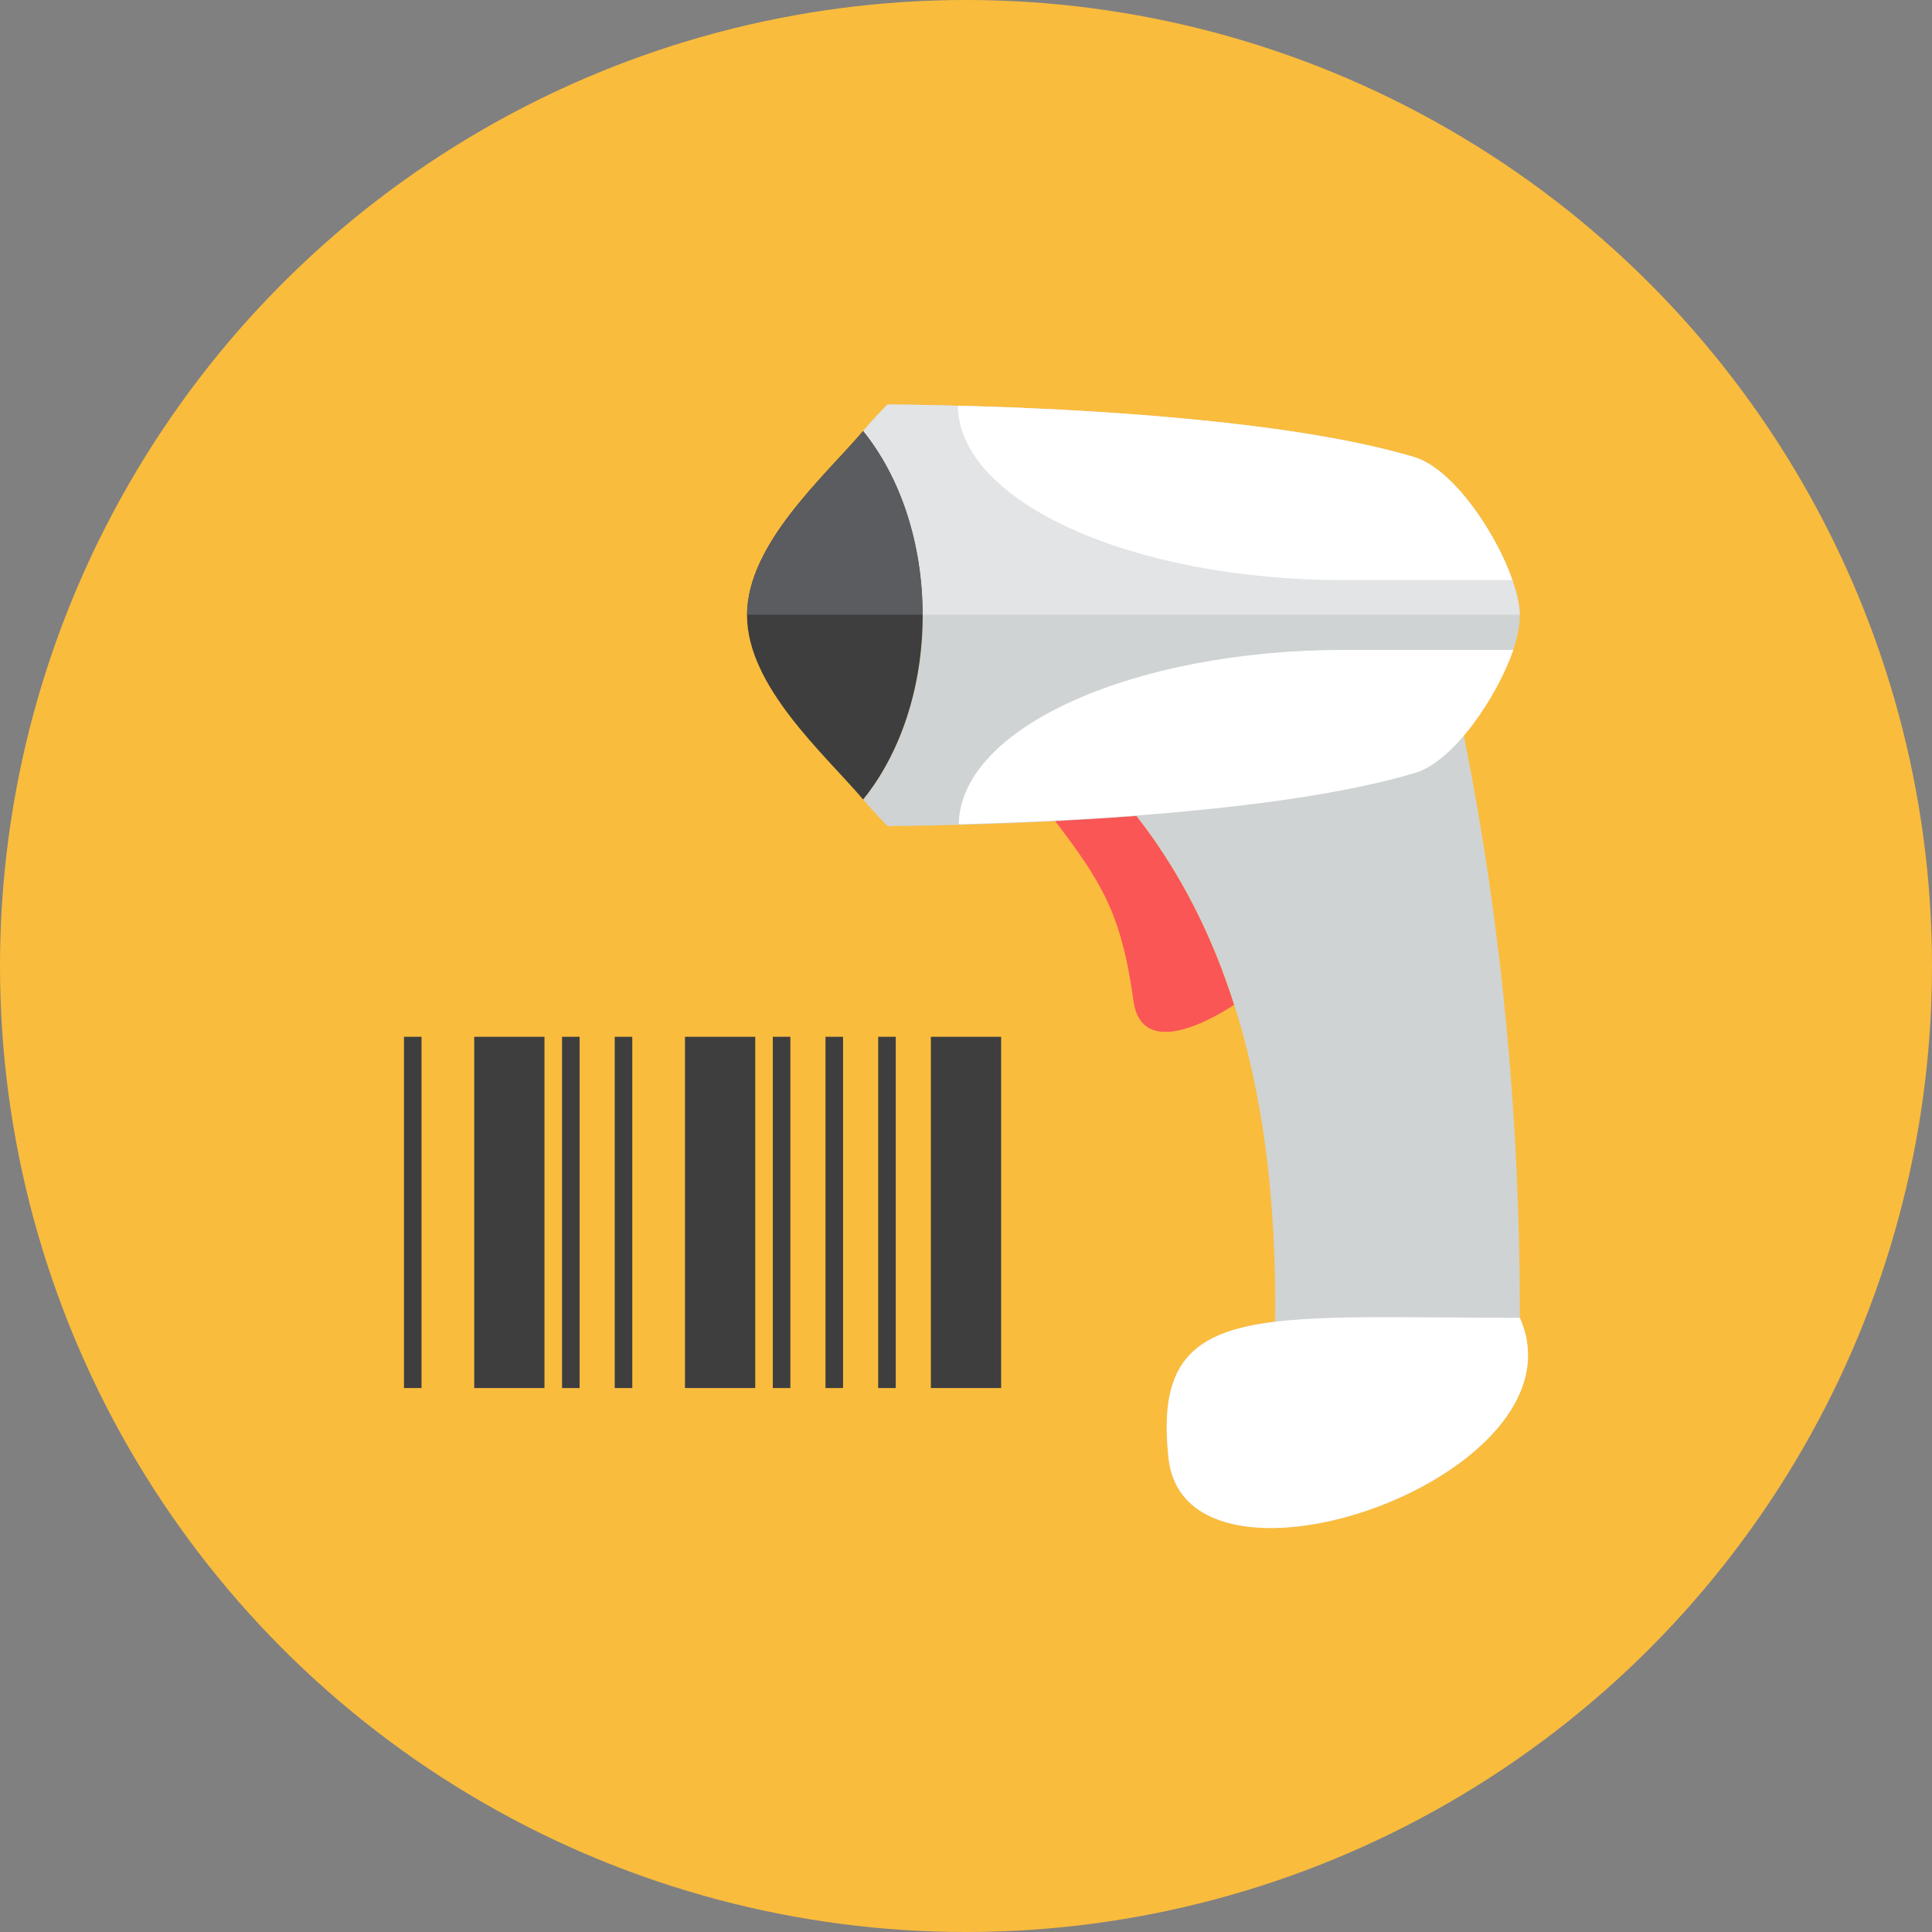 <?xml version="1.0" encoding="iso-8859-1"?>
<!-- Generator: Adobe Illustrator 17.1.0, SVG Export Plug-In . SVG Version: 6.00 Build 0)  -->
<!DOCTYPE svg PUBLIC "-//W3C//DTD SVG 1.0//EN" "http://www.w3.org/TR/2001/REC-SVG-20010904/DTD/svg10.dtd">
<svg version="1.0" xmlns="http://www.w3.org/2000/svg" xmlns:xlink="http://www.w3.org/1999/xlink" x="0px" y="0px" width="110px"
	 height="110px" viewBox="0 0 110 110" style="enable-background:new 0 0 110 110;" xml:space="preserve">
<rect x="0" y="0" width="110" height="110" fill="#808080" stroke="none"/>
<g id="Artboard">
</g>
<g id="Multicolor">
	<circle style="fill:#FABC3D;" cx="55" cy="55" r="55"/>
	<g>
		<path style="fill:#FA5655;" d="M60.059,46.722c2.625,3.468,3.786,5.243,4.475,10.254c0.473,3.439,4.639,0.953,5.733,0.235
			c-1.257-3.953-3.064-7.565-5.558-10.755L60.059,46.722z"/>
		<rect x="23" y="59.03" style="fill:#3E3E3F;" width="1" height="20"/>
		<rect x="32" y="59.03" style="fill:#3E3E3F;" width="1" height="20"/>
		<rect x="35" y="59.03" style="fill:#3E3E3F;" width="1" height="20"/>
		<rect x="44" y="59.03" style="fill:#3E3E3F;" width="1" height="20"/>
		<rect x="47" y="59.03" style="fill:#3E3E3F;" width="1" height="20"/>
		<rect x="50" y="59.03" style="fill:#3E3E3F;" width="1" height="20"/>
		<rect x="27" y="59.03" style="fill:#3E3E3F;" width="4" height="20"/>
		<rect x="39" y="59.03" style="fill:#3E3E3F;" width="4" height="20"/>
		<rect x="53" y="59.03" style="fill:#3E3E3F;" width="4" height="20"/>
		<g>
			<path style="fill:#CFD3D4;" d="M86.533,75.03c0.021-11.23-1.014-22.292-3.192-33.17c-0.007,0.008-0.007,0.009-0.014,0.017
				c0.555-0.694,3.206-4.188,3.206-6.847c0-2.5-3.21-8.155-6-9c-7.22-2.17-19.65-2.77-26-2.93c-2.45-0.07-4-0.07-4-0.07
				c-0.46,0.46-0.93,0.97-1.39,1.51c-0.001,0.001-0.002,0.002-0.002,0.003c0.001-0.001,0.002-0.002,0.003-0.003
				c2.08,2.57,3.39,6.31,3.39,10.49s-1.31,7.92-3.39,10.49c0,0-0.001-0.001-0.001-0.001c0,0,0.001,0,0.001,0.001
				c0.46,0.54,0.93,1.05,1.39,1.51c0,0,6.645-0.001,14.187-0.575c-0.003,0-0.007,0-0.011,0.001
				c5.917,7.57,8.015,17.499,7.893,28.798c-4.78,0.582-6.663,2.391-6.068,7.776C67.533,92.085,90.533,84.03,86.533,75.03z"/>
			<rect x="42.533" y="35.03" style="fill:#CFD3D4;" width="0.001" height="0"/>
		</g>
		<path style="fill:#3E3E3F;" d="M52.533,35.03c0,4.18-1.31,7.92-3.39,10.49c-2.2-2.59-6.61-6.436-6.61-10.49s4.41-7.9,6.61-10.49
			C51.223,27.11,52.533,30.85,52.533,35.03z"/>
		<path style="fill:#FFFFFF;" d="M86.167,37h-9.58c-12.1,0-21.92,4.44-22,9.93c6.35-0.16,18.78-0.76,26-2.93
			C82.767,43.34,85.207,39.74,86.167,37z"/>
		<path style="fill:#FFFFFF;" d="M66.533,83.03c-1-9.054,5-8,20-8C90.533,84.03,67.533,92.085,66.533,83.03z"/>
		<path style="fill:#E2E4E5;" d="M80.533,26.03c-7.22-2.17-19.65-2.77-26-2.93c-2.45-0.07-4-0.07-4-0.07
			c-0.46,0.46-0.93,0.97-1.39,1.51c2.075,2.564,3.383,6.292,3.389,10.46h33.999C86.507,32.485,83.312,26.872,80.533,26.03z"/>
		<path style="fill:#5B5C5F;" d="M49.143,24.54c-2.194,2.584-6.585,6.417-6.608,10.46h9.997
			C52.526,30.832,51.218,27.104,49.143,24.54z"/>
		<path style="fill:#FFFFFF;" d="M86.113,33.03h-9.58c-12.1,0-21.92-4.44-22-9.93c6.35,0.16,18.78,0.76,26,2.93
			C82.713,26.69,85.153,30.29,86.113,33.03z"/>
	</g>
</g>
</svg>
